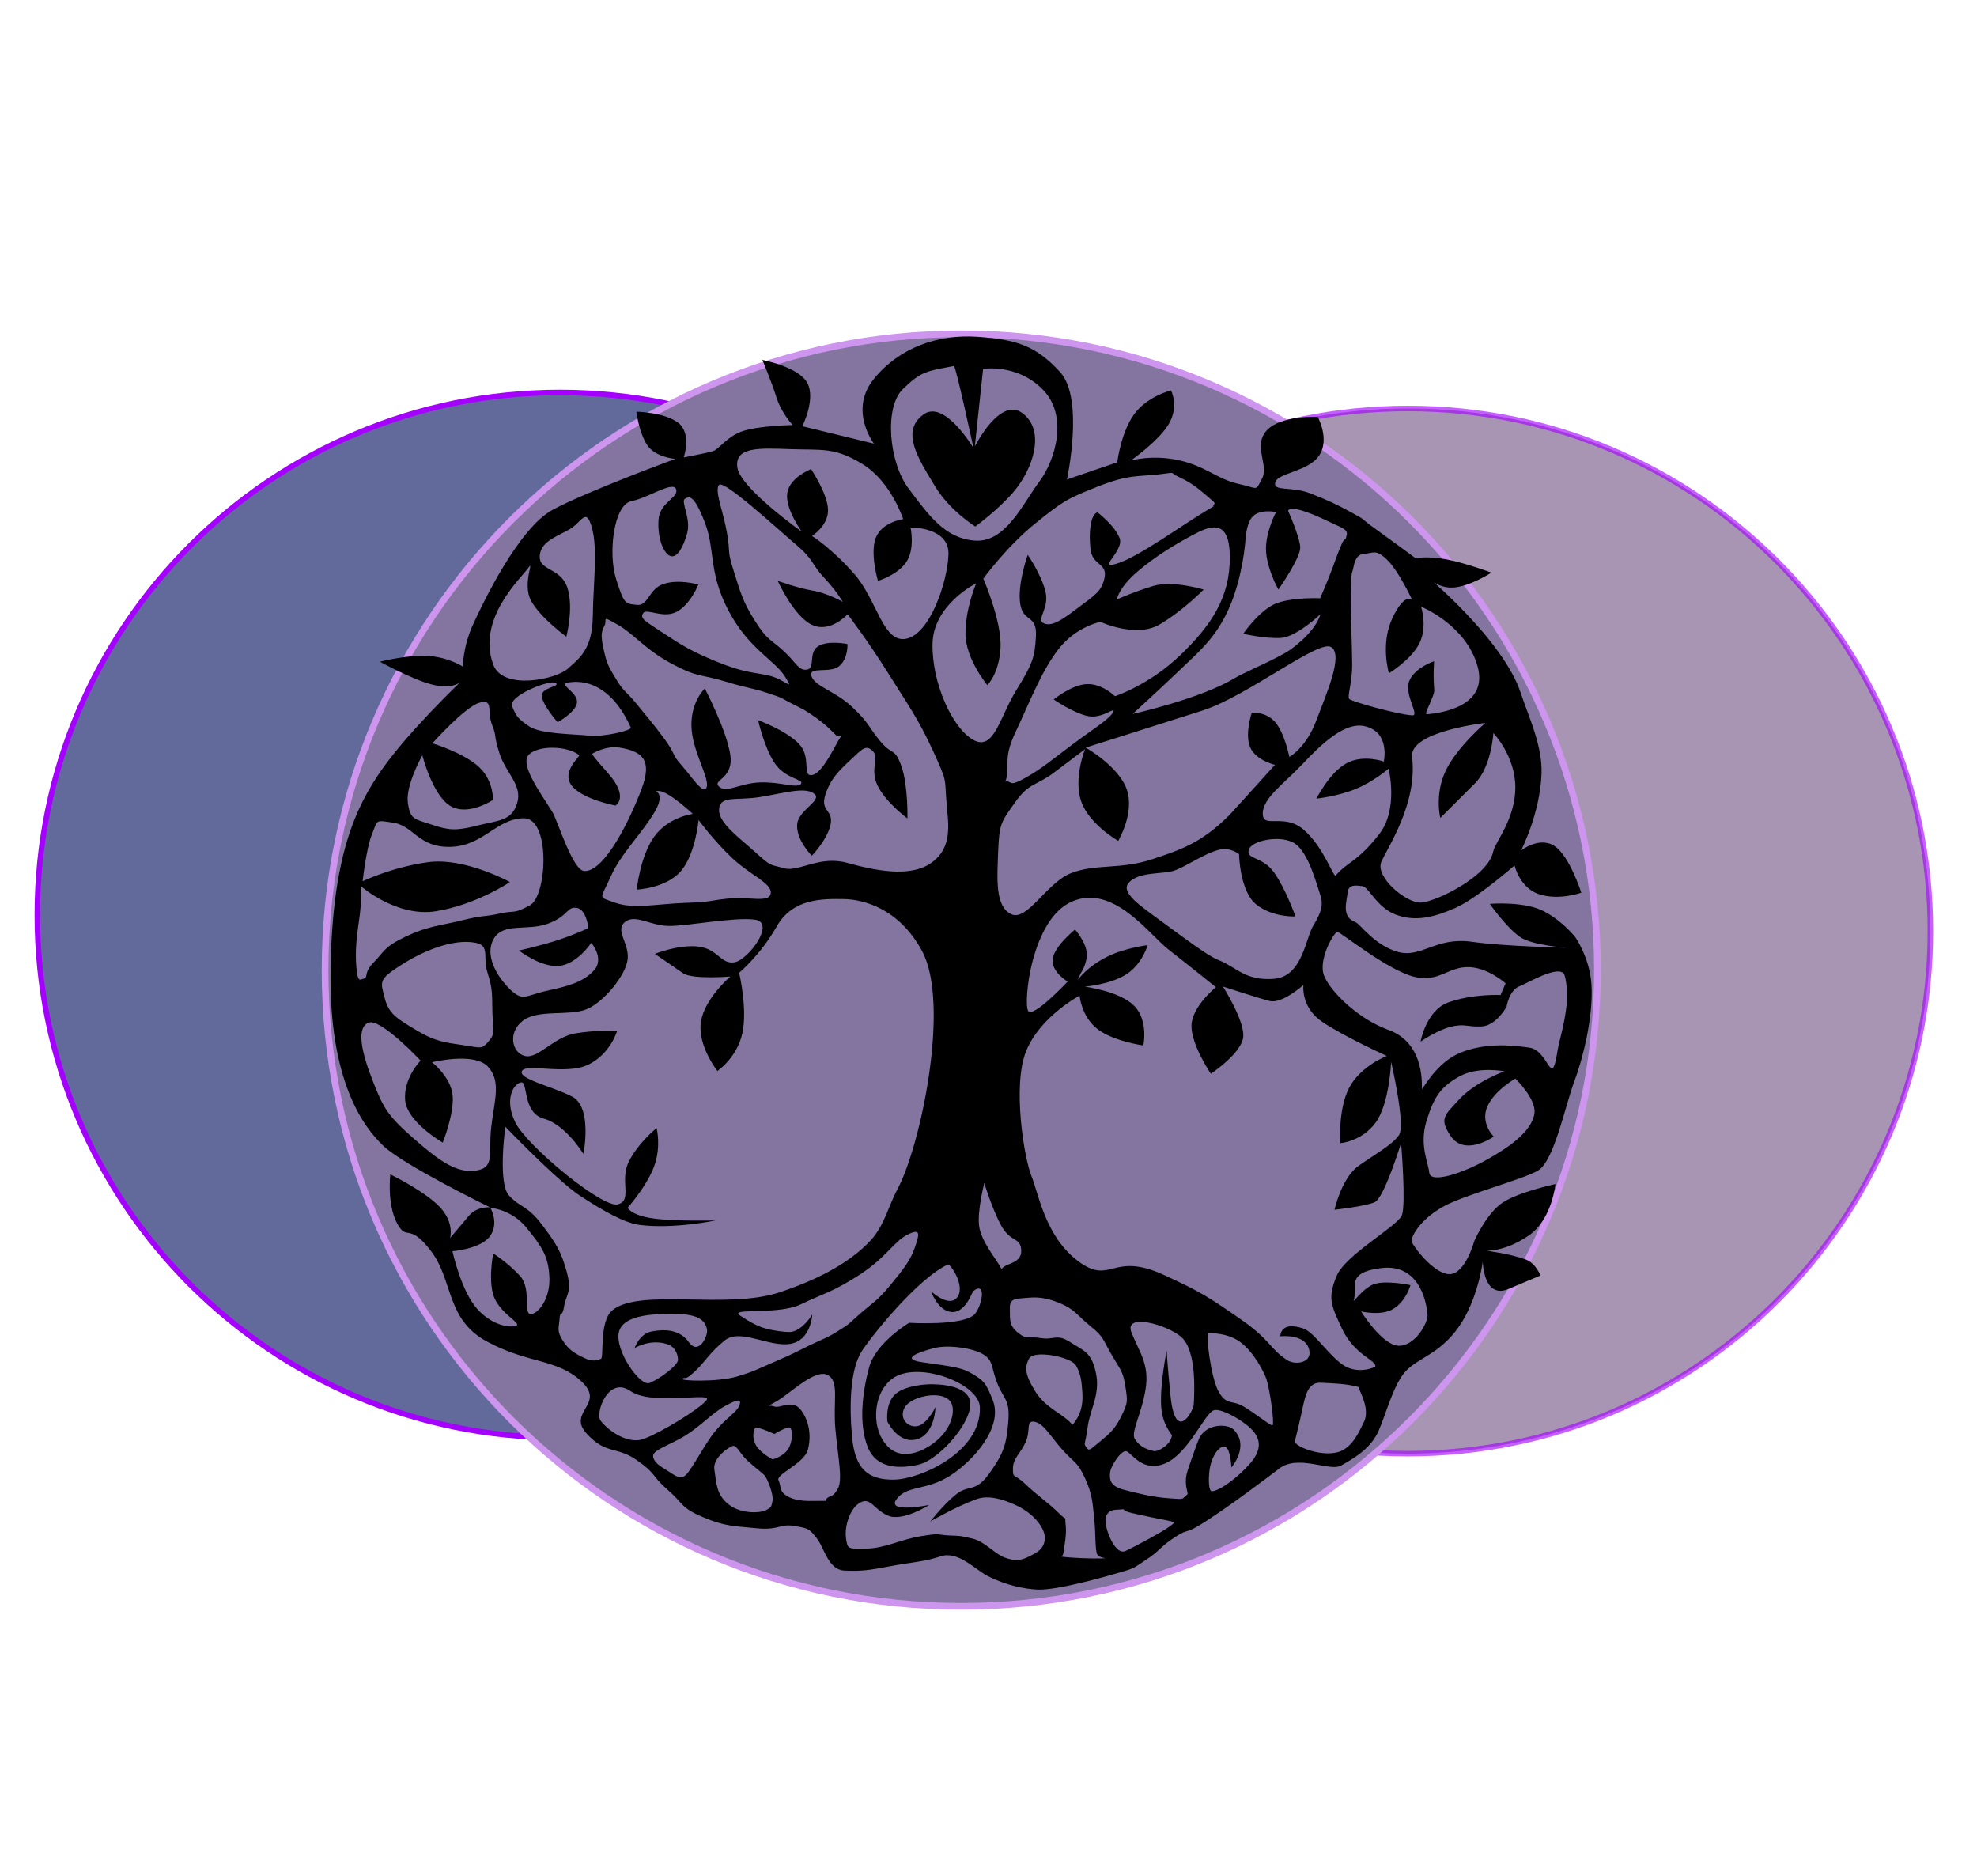 <?xml version="1.0" encoding="UTF-8" standalone="no"?>
<!DOCTYPE svg PUBLIC "-//W3C//DTD SVG 1.1//EN" "http://www.w3.org/Graphics/SVG/1.1/DTD/svg11.dtd">
<!-- Created with Vectornator (http://vectornator.io/) -->
<svg height="100%" stroke-miterlimit="10" style="fill-rule:nonzero;clip-rule:evenodd;stroke-linecap:round;stroke-linejoin:round;" version="1.1" viewBox="0 0 3600 3415.88" width="100%" xml:space="preserve" xmlns="http://www.w3.org/2000/svg" xmlns:xlink="http://www.w3.org/1999/xlink">
<defs/>
<g id="Moon">
<path d="M1612.13 1695.22C1612.13 1169.73 2038.13 743.738 2563.62 743.738C3089.11 743.738 3515.11 1169.73 3515.11 1695.22C3515.11 2220.72 3089.11 2646.71 2563.62 2646.71C2038.13 2646.71 1612.13 2220.72 1612.13 1695.22Z" fill="#755686" fill-rule="nonzero" opacity="0.627" stroke="#a500ff" stroke-linecap="butt" stroke-linejoin="round" stroke-width="10"/>
<path d="M67.934 1666.06C67.934 1140.57 493.929 714.57 1019.42 714.57C1544.91 714.57 1970.91 1140.57 1970.91 1666.06C1970.91 2191.55 1544.91 2617.54 1019.42 2617.54C493.929 2617.54 67.934 2191.55 67.934 1666.06Z" fill="#626a9c" fill-rule="nonzero" opacity="1" stroke="#a500ff" stroke-linecap="butt" stroke-linejoin="round" stroke-width="10"/>
<path d="M591.909 1766.22C591.909 1126.42 1110.57 607.765 1750.36 607.765C2390.16 607.765 2908.82 1126.42 2908.82 1766.22C2908.82 2406.02 2390.16 2924.68 1750.36 2924.68C1110.57 2924.68 591.909 2406.02 591.909 1766.22Z" fill="#8475a0" fill-rule="nonzero" opacity="1" stroke="#ce95ee" stroke-linecap="butt" stroke-linejoin="round" stroke-width="12.175"/>
<g opacity="1">
<path d="M1779.98 613.205C1851.32 618.263 1886.25 629.288 1930.52 677.624C1974.78 725.959 1942.86 873.033 1942.86 873.033L2034.41 841.729C2034.41 841.729 2041.35 786.059 2065.85 753.356C2090.34 720.654 2132.39 710.92 2132.39 710.92C2132.39 710.92 2147.15 739.139 2128.78 771.076C2110.4 803.014 2058.9 838.671 2058.9 838.671C2058.9 838.671 2096.94 827.252 2145.9 837.804C2194.87 848.357 2216.71 872.514 2254.77 880.88C2292.84 889.247 2285.24 895.524 2298.16 871.271C2311.08 847.018 2281.13 811.968 2306.45 783.867C2331.76 755.766 2399.43 758.868 2399.43 758.868C2399.43 758.868 2421.79 799.075 2402.47 828.944C2383.14 858.812 2326.16 860.967 2322.13 878.341C2318.1 895.716 2351.41 884.618 2386.35 898.442C2421.3 912.267 2432.73 917.777 2461.91 933.639C2491.09 949.501 2474.14 941.223 2503.07 961.89C2532 982.557 2577.63 1016.31 2577.63 1016.31C2577.63 1016.31 2599.76 1011.96 2634.3 1018.53C2668.83 1025.1 2715.78 1042.6 2715.78 1042.6C2715.78 1042.6 2674.19 1069.53 2643.29 1069.87C2612.39 1070.21 2592.19 1043.94 2592.19 1043.94C2592.19 1043.94 2736.92 1163.01 2769.41 1262.32C2782.94 1303.67 2808.92 1356.95 2807.03 1408.83C2804.39 1481.54 2769.81 1548.39 2769.81 1548.39C2769.81 1548.39 2804.08 1521.68 2831.49 1540.93C2858.9 1560.18 2879.45 1625.38 2879.45 1625.38C2879.45 1625.38 2839.29 1639.87 2803.2 1628.35C2767.11 1616.83 2757.92 1575.69 2757.92 1575.69C2757.92 1575.69 2689.16 1636.18 2649.02 1653.61C2608.87 1671.05 2576.53 1678.15 2541.84 1665.36C2507.14 1652.56 2492.27 1614.72 2481.06 1613.46C2469.85 1612.19 2455.5 1609.26 2454.01 1625.07C2452.52 1640.87 2441.72 1669.24 2468.29 1678.98C2476.46 1681.97 2502.78 1721.17 2545.41 1733.13C2588.04 1745.09 2614.71 1705.34 2680.06 1714.71C2739.27 1723.19 2852.29 1725.5 2852.29 1725.5C2852.29 1725.5 2789.22 1721.43 2767.27 1705.54C2740.86 1686.43 2712.89 1645.66 2712.89 1645.66C2712.89 1645.66 2776.38 1640.28 2812.16 1659.57C2847.93 1678.85 2869.14 1707.19 2869.14 1707.19C2869.14 1707.19 2894.96 1744.7 2897.91 1792.58C2901.62 1853.06 2881.44 1930.09 2866.7 1969.06C2850.04 2013.13 2829.98 2114.08 2800.63 2131.25C2771.27 2148.42 2664.04 2175.8 2625.57 2198.31C2587.11 2220.81 2572.38 2246.84 2570.24 2258.54C2569.15 2264.5 2611.03 2321.12 2640.43 2319.8C2668.75 2318.53 2684.62 2259.42 2684.62 2259.42C2684.62 2259.42 2705.1 2212.77 2732.96 2191.89C2760.82 2171.01 2832.28 2155.88 2832.28 2155.88C2832.28 2155.88 2826.43 2220.79 2782.77 2250.24C2739.1 2279.68 2706.34 2277.18 2706.34 2277.18C2706.34 2277.18 2747.87 2282.15 2777.51 2292.89C2797.36 2300.08 2804.98 2322.47 2804.98 2322.47C2804.98 2322.47 2778.88 2333.12 2747.48 2346.63C2701.32 2366.51 2700 2297.19 2700 2297.19C2700 2297.19 2691.37 2366.12 2656.19 2416.08C2621 2466.04 2581.47 2472.36 2559.27 2497.04C2537.06 2521.72 2523.95 2574.42 2510.32 2605.13C2497.84 2633.24 2473.81 2651.1 2441.66 2668.54C2421.17 2679.66 2364.2 2647.65 2329.92 2673.51C2295.65 2699.37 2247.94 2735.53 2200.55 2766.7C2153.16 2797.88 2168.62 2779.99 2140.36 2798.21C2112.11 2816.42 2111.99 2823.62 2087.52 2839.56C2063.05 2855.51 2067.85 2854.49 2042.48 2862C2017.12 2869.5 1925.96 2895.86 1888.91 2894.19C1866.71 2893.19 1831.75 2886.65 1798.02 2869.23C1775.45 2857.56 1744.32 2822.93 1712.79 2833.7C1684.08 2843.5 1659.03 2844.41 1620.79 2851.7C1582.56 2858.99 1567.69 2861 1537.75 2859.59C1507.81 2858.19 1501.04 2817.98 1487.47 2801.05C1473.9 2784.13 1474.32 2783.01 1446.75 2778.37C1419.18 2773.74 1419.25 2786.7 1377.2 2782.51C1335.14 2778.32 1318.87 2779.1 1278.52 2761.61C1238.17 2744.12 1245.62 2738.37 1215.8 2712.54C1185.98 2686.72 1196.25 2684.06 1159.24 2658.33C1122.22 2632.59 1103.06 2648.97 1067.73 2609.6C1032.41 2570.24 1103.67 2556.63 1058.55 2514.94C1013.42 2473.24 963.049 2483.54 887.24 2442.84C811.43 2402.14 825.902 2331.74 784.799 2277.75C743.697 2223.76 741.345 2261.76 722.828 2226.88C704.311 2191.99 710.732 2138.21 710.732 2138.21C710.732 2138.21 773.808 2168.81 800.995 2197.82C828.182 2226.82 819.481 2254.22 819.481 2254.22C819.481 2254.22 838.742 2231.44 853.852 2213.56C868.962 2195.69 892.463 2198.3 892.463 2198.3C892.463 2198.3 735.993 2122.03 698.6 2086.8C661.207 2051.57 598.571 1967.61 601.939 1763.98C605.307 1560.34 646.531 1470.73 695.533 1400.88C744.534 1331.04 837.722 1242.41 837.722 1242.41C837.722 1242.41 822.964 1255.75 786.508 1246.36C750.051 1236.96 691.896 1204.82 691.896 1204.82C691.896 1204.82 741.115 1192.03 778.876 1194.26C816.638 1196.48 842.943 1213.71 842.943 1213.71C842.943 1213.71 842.352 1178.42 861.775 1136.13C881.198 1093.85 944.958 961.678 1005.95 928.498C1066.93 895.319 1229.66 835.522 1229.66 835.522C1229.66 835.522 1193.75 832.898 1178.72 810.756C1163.7 788.614 1158.74 749.564 1158.74 749.564C1158.74 749.564 1210.01 750.475 1235.05 769.823C1260.09 789.171 1245.07 832.85 1245.07 832.85C1245.07 832.85 1285.97 825.139 1297.99 821.507C1310.02 817.874 1323.65 794.102 1353.77 784.518C1383.88 774.933 1443.42 773.828 1443.42 773.828C1443.42 773.828 1423.03 752.552 1413.97 723.762C1404.91 694.972 1388.26 655.312 1388.26 655.312C1388.26 655.312 1454.62 667.874 1470.19 697.457C1485.76 727.041 1461.03 776 1461.03 776L1591.43 807.797C1591.43 807.797 1544.61 746.93 1591.48 689.638C1638.35 632.347 1708.64 608.147 1779.98 613.205ZM1094.23 2474.01C1100.14 2472.31 1090.78 2405.78 1114.88 2385.77C1164.39 2344.67 1322.55 2384.9 1418.99 2353.13C1479.59 2333.17 1544.56 2302.91 1585.84 2257.94C1610.26 2231.33 1618.4 2194.58 1634.14 2165.33C1676.49 2086.64 1730.85 1828.25 1679.14 1731.85C1637.43 1654.08 1572.12 1637.3 1535.88 1636.94C1499.64 1636.57 1443.89 1634.65 1414.28 1686.87C1384.66 1739.1 1345.9 1771.19 1345.9 1771.19C1345.9 1771.19 1361.6 1836.77 1351.71 1881.47C1341.81 1926.17 1306.34 1949.98 1306.34 1949.98C1306.34 1949.98 1270.28 1904.46 1276.18 1861.47C1282.09 1818.48 1329.97 1778.02 1329.97 1778.02C1329.97 1778.02 1260.89 1783.67 1244.01 1772.09C1227.12 1760.51 1192.48 1736.76 1192.48 1736.76C1192.48 1736.76 1234.67 1719.51 1270.92 1723.33C1307.16 1727.15 1312.2 1756.26 1337.45 1752.05C1362.71 1747.84 1413.13 1679.62 1374.74 1674.47C1336.35 1669.32 1253.07 1686.12 1218.38 1685.89C1183.7 1685.66 1156.92 1663.59 1138.07 1678.69C1119.22 1693.79 1146.01 1717.28 1142.97 1746.29C1139.93 1775.31 1099.71 1824.49 1068.27 1837.52C1036.83 1850.56 980.31 1837.07 952.217 1858.35C924.125 1879.64 931.958 1916.89 955.901 1922.66C979.845 1928.43 1007.86 1888.12 1047.99 1881.43C1088.12 1874.73 1123.65 1877.29 1123.65 1877.29C1123.65 1877.29 1111.52 1918.85 1071.31 1938.45C1031.09 1958.06 957.962 1935.4 950.474 1949.85C942.986 1964.31 1003.23 1977.21 1041.35 1996.27C1079.47 2015.34 1062.39 2101 1062.39 2101C1062.39 2101 1030.24 2047.82 990.449 2036.83C950.662 2025.83 962.06 1969.05 949.026 1970.73C935.991 1972.42 917.247 2000.62 938.312 2043.56C959.377 2086.5 1096.76 2199.83 1124.74 2192.86C1152.72 2185.88 1127.49 2149.33 1145.21 2114.6C1162.93 2079.87 1195.63 2053.94 1195.63 2053.94C1195.63 2053.94 1204.39 2087.02 1191.23 2123.27C1178.07 2159.51 1143 2198.92 1143 2198.92C1143 2198.92 1148.42 2212.53 1188.46 2218.31C1228.51 2224.1 1303.18 2222.05 1303.18 2222.05C1303.18 2222.05 1228.01 2238.1 1165.36 2230.33C1138.39 2226.99 1102.74 2207.35 1057.45 2178.01C1015.66 2150.95 920.168 2051.45 920.168 2051.45C920.168 2051.45 905.945 2154.21 926.94 2176.79C947.936 2199.38 960.402 2194.74 986.683 2229.54C1012.96 2264.34 1021.94 2278.76 1032.07 2316C1042.19 2353.24 1030.48 2357.22 1027.19 2378.5C1023.9 2399.78 1019.67 2385.77 1018.92 2401.12C1018.17 2416.47 1013.05 2422.13 1024.19 2439.91C1035.32 2457.7 1045.95 2463.74 1063.46 2472.26C1080.97 2480.79 1088.32 2475.71 1094.23 2474.01ZM1963.45 1782.51C1972.25 1773 1985.85 1756.66 2017.45 1741.23C2049.05 1725.81 2089.85 1720.79 2089.85 1720.79C2089.85 1720.79 2080.39 1754.6 2051.76 1773.51C2023.14 1792.42 1975.35 1796.43 1975.35 1796.43C1975.35 1796.43 2038.43 1804.37 2065.09 1831.13C2091.74 1857.89 2081.98 1903.47 2081.98 1903.47C2081.98 1903.47 2027.1 1896.01 1998.07 1873.35C1969.04 1850.68 1965.86 1812.82 1965.86 1812.82C1965.86 1812.82 1894.48 1850.28 1868.65 1913.53C1842.83 1976.77 1865.46 2110.58 1878.19 2141.24C1890.93 2171.9 1902.94 2251.23 1963.36 2296.29C2023.77 2341.35 2023.99 2277.43 2119.85 2321.47C2187.43 2352.52 2202.39 2362.69 2258.46 2401.45C2314.53 2440.21 2311.36 2455.31 2344.13 2476.52C2358.26 2485.66 2389.13 2481.76 2384.12 2458.29C2377.52 2427.31 2331.41 2433.05 2331.41 2433.05C2331.41 2433.05 2330.45 2404.51 2373.04 2418.72C2393.13 2425.42 2418.27 2466.46 2445.28 2484.96C2472.3 2503.45 2504.29 2489.33 2504.45 2487.81C2505.74 2475.68 2466.63 2468.04 2443.3 2418.39C2422.76 2374.67 2417.99 2362.9 2433.56 2323.84C2449.13 2284.79 2544.94 2232.84 2552.75 2212.57C2560.56 2192.3 2551.32 2080.94 2551.32 2080.94C2551.32 2080.94 2520.58 2181.29 2503.14 2188.93C2485.69 2196.58 2430.07 2202.64 2430.07 2202.64C2430.07 2202.64 2442.85 2144.41 2474.16 2122.48C2505.47 2100.54 2534.43 2084.88 2547.32 2066.92C2560.21 2048.96 2533.17 1933.54 2533.17 1933.54C2533.17 1933.54 2530.07 2010.3 2504.59 2044.47C2479.1 2078.65 2440.8 2081.33 2440.8 2081.33C2440.8 2081.33 2435.9 2019.74 2457.02 1980.06C2478.15 1940.37 2525.3 1922.6 2525.3 1922.6C2525.3 1922.6 2447.5 1887.44 2407.71 1860.49C2367.92 1833.54 2373.5 1793.39 2373.5 1793.39C2373.5 1793.39 2334.47 1828.41 2311.77 1822.49C2289.07 1816.56 2226.93 1796.24 2226.93 1796.24C2226.93 1796.24 2265.07 1855.97 2263.99 1886.31C2262.9 1916.65 2204.86 1954.98 2204.86 1954.98C2204.86 1954.98 2169.35 1902.79 2169.59 1867.91C2169.84 1833.04 2214.05 1797.39 2214.05 1797.39C2214.05 1797.39 2162.4 1755.82 2127.38 1728.5C2092.36 1701.18 2027.73 1609.44 1952.76 1641.11C1877.79 1672.78 1863.26 1826.35 1872.17 1840.48C1881.08 1854.62 1944.09 1787.2 1944.09 1787.2C1944.09 1787.2 1913.58 1769.47 1916.95 1745.77C1920.33 1722.06 1957.6 1692.37 1957.6 1692.37C1957.6 1692.37 1976.31 1713.33 1978.7 1733.56C1981.1 1753.79 1967.18 1773.28 1967.18 1773.28C1963.36 1785.52 1954.65 1792.01 1963.45 1782.51ZM1950.3 1589.73C1996.35 1571.96 2039.74 1584.07 2099.76 1563.93C2149.5 1547.25 2188.03 1535.1 2239.7 1482.96C2242.35 1480.29 2321.62 1392.55 2321.62 1392.55C2321.62 1392.55 2287.18 1384.63 2276.62 1360.93C2266.06 1337.22 2279.38 1297.74 2279.38 1297.74C2279.38 1297.74 2305.16 1294.98 2322.27 1315.05C2339.37 1335.12 2347.81 1378.01 2347.81 1378.01C2347.81 1378.01 2377.6 1362.6 2396.62 1312.62C2415.63 1262.64 2446.73 1192.2 2423.87 1178.09C2401 1163.98 2271.76 1267.44 2189.71 1293.69C2107.66 1319.93 1976.96 1361.17 1976.96 1361.17C1976.96 1361.17 2036.98 1394.9 2051.81 1437.36C2066.64 1479.82 2036.27 1530.99 2036.27 1530.99C2036.27 1530.99 1984.25 1501.74 1969.12 1460.01C1953.99 1418.28 1975.76 1364.07 1975.76 1364.07C1975.76 1364.07 1950.83 1382.72 1919.11 1406.75C1887.39 1430.79 1874.24 1424.46 1848.87 1460.21C1823.5 1495.97 1819.56 1498.76 1817.63 1549.78C1815.69 1600.81 1811.9 1649.92 1841.13 1664.32C1870.37 1678.72 1906.12 1606.77 1950.3 1589.73ZM1534.68 1095.9C1534.68 1095.9 1523.3 1075.88 1500.15 1051.28C1477 1026.68 1483.48 1020.34 1448.66 990.853C1413.83 961.362 1318.69 873.435 1309.46 882.842C1300.23 892.249 1317.29 931.789 1323.93 970.947C1330.56 1010.11 1323.32 999.658 1335.99 1039.48C1348.65 1079.29 1351.69 1093.62 1374.58 1130.22C1397.46 1166.81 1403.77 1163.64 1427.54 1185.86C1451.31 1208.08 1454.11 1221.4 1469.65 1219.11C1485.19 1216.82 1471.33 1188.32 1489.69 1176.71C1508.05 1165.09 1543.1 1172.64 1543.1 1172.64C1543.1 1172.64 1544.99 1197.85 1528.61 1212.45C1512.24 1227.05 1471.71 1212.25 1477.6 1231.03C1483.49 1249.82 1520.79 1257.91 1552.16 1287.6C1583.53 1317.28 1580.76 1322.88 1603.08 1349.77C1625.41 1376.66 1629.13 1360.07 1641.46 1395.15C1653.79 1430.23 1652.41 1490.09 1652.41 1490.09C1652.41 1490.09 1614.62 1462.59 1598.78 1431.88C1582.95 1401.16 1601.64 1379.25 1589.07 1367.23C1576.49 1355.22 1570.11 1363.55 1548.49 1383.82C1526.86 1404.08 1511.62 1418.78 1502.58 1448.28C1493.53 1477.79 1518.36 1474.42 1512.3 1501.85C1506.24 1529.28 1478.32 1558.01 1478.32 1558.01C1478.32 1558.01 1450.5 1530.72 1451.5 1502.46C1452.51 1474.19 1499.17 1457.78 1482.35 1444.95C1465.53 1432.12 1427.44 1444.17 1384.22 1451.15C1340.99 1458.14 1311.59 1447.7 1309.45 1472.88C1307.3 1498.06 1346.01 1524.88 1375.64 1551.87C1405.26 1578.87 1402.08 1573.4 1427.94 1580.86C1453.8 1588.32 1492.35 1557.19 1541.98 1570.85C1591.62 1584.52 1657.81 1599.12 1696.92 1570.26C1736.04 1541.4 1726.39 1498.44 1723.24 1457.34C1720.09 1416.24 1725.28 1424.37 1698.46 1365.95C1671.64 1307.52 1651.28 1280.14 1615.97 1223.65C1580.65 1167.15 1543.51 1118.44 1543.51 1118.44C1543.51 1118.44 1511.82 1153.41 1478.42 1137.63C1445.01 1121.85 1416.21 1057.57 1416.21 1057.57C1416.21 1057.57 1451.87 1070.54 1479.65 1075.3C1507.42 1080.07 1534.68 1095.9 1534.68 1095.9ZM2011.43 1051.05C2016.45 1024.94 1989.06 1029.77 1985.77 1000.19C1982.48 970.61 1985.04 937.823 1998.28 932.721C1998.28 932.721 2029.71 956.466 2038.74 979.788C2047.77 1003.11 1995.23 1038.31 2034.41 1026.01C2073.58 1013.7 2151.71 956.768 2195.45 930.559C2239.18 904.35 2207.83 927.282 2209.34 921.171C2210.85 915.059 2216.66 919.035 2201.49 906.112C2186.31 893.189 2171.8 880.037 2148.65 869.479C2125.49 858.922 2146.4 859.732 2108.88 863.883C2071.36 868.034 2054.51 863.773 1998.57 886.084C1942.62 908.394 1937.1 911.257 1885.1 953.126C1833.11 994.994 1790.59 1053.56 1790.59 1053.56C1790.59 1053.56 1824.58 1131.73 1821.92 1179.54C1819.27 1227.36 1797.87 1247.4 1797.87 1247.4C1797.87 1247.4 1758.68 1200.42 1758.09 1154.71C1757.5 1109 1777.63 1061.97 1777.63 1061.97C1777.63 1061.97 1699.52 1100.7 1698.09 1171.94C1696.67 1243.19 1734 1325.43 1771.94 1346.94C1809.88 1368.45 1820.01 1306.54 1849.87 1257.99C1879.73 1209.44 1884.48 1197.61 1886.4 1157.72C1888.33 1117.83 1862.56 1134.05 1857.57 1098.43C1852.58 1062.81 1871.43 1010.26 1871.43 1010.26C1871.43 1010.26 1896.4 1046.19 1903.82 1077.39C1911.25 1108.58 1885.66 1128.24 1901.12 1135.05C1916.58 1141.87 1938.09 1125.64 1965.67 1104.63C1993.25 1083.63 2006.4 1077.16 2011.43 1051.05ZM1287.01 1432.42C1291.41 1414.39 1259.93 1366.35 1259.03 1321.65C1258.14 1276.96 1283.43 1253.65 1283.43 1253.65C1283.43 1253.65 1323.35 1329.74 1329.84 1374.4C1336.34 1419.06 1295.85 1419.74 1309.42 1432.27C1323 1444.81 1346.88 1425.78 1384.15 1424.55C1421.41 1423.32 1451.83 1436.05 1458.5 1427.35C1465.17 1418.65 1430.33 1418.74 1410.84 1389.75C1391.36 1360.77 1380.56 1311.42 1380.56 1311.42C1380.56 1311.42 1430.02 1328.88 1454.35 1353.83C1478.68 1378.78 1459.63 1412.92 1477.89 1411.21C1496.15 1409.5 1516.51 1365.39 1527.38 1347C1538.26 1328.61 1532.01 1347.87 1521.39 1337.66C1510.77 1327.44 1504.99 1320.39 1484.91 1306.13C1464.83 1291.87 1462.81 1291.68 1441.06 1280.6C1419.32 1269.53 1428.35 1271.88 1397.92 1261.84C1367.49 1251.8 1362.91 1253.73 1319.34 1240.45C1275.76 1227.17 1272.5 1234.63 1223.63 1208.72C1174.75 1182.82 1154.61 1154.1 1123.84 1136.82C1093.07 1119.54 1106.69 1128.15 1100.56 1139.59C1094.42 1151.04 1093.94 1158.3 1099.3 1182.61C1104.67 1206.91 1106.68 1211.6 1122.03 1236.82C1137.39 1262.04 1138.58 1256.1 1160.73 1283.49C1182.87 1310.88 1190.43 1318.8 1210.61 1346.38C1230.8 1373.96 1222.36 1372.29 1241.46 1393.8C1260.56 1415.31 1282.62 1450.46 1287.01 1432.42ZM663.062 1781.53C670.936 1778.84 661.706 1771.11 680.604 1752.05C699.502 1732.99 698.585 1724.37 738.655 1705.29C778.725 1686.21 798.195 1686.19 840.884 1675.73C883.572 1665.26 878.498 1670.2 909.41 1663.42C940.321 1656.64 932.61 1665.22 964.528 1648.6C996.446 1631.99 1003.07 1489.06 953.482 1489.83C903.897 1490.6 880.458 1539.74 821.436 1541.82C762.414 1543.9 753.373 1503.98 717.394 1498.15C681.415 1492.33 688.148 1492.99 677.521 1518.51C666.894 1544.03 660.319 1604.58 660.319 1604.58C660.319 1604.58 712.102 1579.24 778.952 1569.82C845.801 1560.39 928.535 1605.94 928.535 1605.94C928.535 1605.94 868.661 1646.67 794.355 1659.01C722.96 1670.85 657.687 1613.94 657.687 1613.94C657.687 1613.94 659.137 1640.01 653.655 1676.88C648.174 1713.74 646.755 1736.61 649.106 1762.77C651.458 1788.94 655.187 1784.21 663.062 1781.53ZM2431.82 1594.63C2438.49 1598.53 2419.22 1605.58 2439.16 1586.57C2459.1 1567.55 2476.05 1564.22 2511.57 1518.58C2547.09 1472.93 2528.52 1399.61 2528.52 1399.61C2528.52 1399.61 2501.56 1422.84 2468.69 1436.46C2435.82 1450.07 2397.03 1454.07 2397.03 1454.07C2397.03 1454.07 2421.02 1406.65 2451.71 1389.78C2482.39 1372.91 2519.78 1386.59 2519.78 1386.59C2519.78 1386.59 2532.26 1333.15 2485.23 1322.18C2449.29 1313.8 2407.07 1353.76 2372.27 1390.64C2337.47 1427.52 2299.49 1452.88 2299.43 1481.35C2299.36 1509.82 2337.86 1479.72 2373.37 1510.24C2408.89 1540.75 2425.15 1590.73 2431.82 1594.63ZM1834.31 1422.71C1842.91 1423.63 1838.41 1432.48 1867.94 1415.75C1897.47 1399.02 1912.73 1385.5 1952.41 1355.78C1992.1 1326.07 2019.57 1309.89 2026.68 1296.88C2033.78 1283.87 2007.81 1309.58 1980.83 1303.76C1953.85 1297.94 1918.77 1273.59 1918.77 1273.59C1918.77 1273.59 1950.73 1247.05 1978.6 1245.56C2006.48 1244.07 2030.26 1267.63 2030.26 1267.63C2030.26 1267.63 2092.12 1247.69 2149.12 1192.98C2206.11 1138.27 2239.87 1087.35 2239.45 1013.83C2239.03 940.31 2200.57 958.635 2170.17 975.022C2139.77 991.408 2105.24 1011.77 2071.09 1040.91C2036.93 1070.05 2033.56 1091.57 2033.56 1091.57C2033.56 1091.57 2064.46 1077.48 2100.16 1066.86C2135.86 1056.24 2191.89 1073.47 2191.89 1073.47C2191.89 1073.47 2154.45 1111.7 2111.59 1136.98C2068.74 1162.26 2003.83 1132.27 2003.83 1132.27C2003.83 1132.27 1960.13 1140.42 1927.96 1181.28C1895.78 1222.14 1871.84 1285.65 1849.8 1331.73C1827.75 1377.8 1837.41 1389.3 1833.53 1412.04C1829.66 1434.79 1825.71 1421.78 1834.31 1422.71ZM2586.75 1896.47C2586.75 1896.47 2596.94 1839.17 2637.75 1824.95C2683.89 1808.87 2732.43 1811.73 2732.43 1811.73L2741.6 1790.36C2741.6 1790.36 2710.99 1762.97 2676.86 1760.95C2637.67 1758.62 2620.36 1789.96 2574.91 1778.44C2525.4 1765.89 2441.05 1696.8 2435.26 1696.71C2429.47 1696.63 2399.51 1747.48 2411.11 1776.59C2422.7 1805.71 2473.46 1855.43 2528.05 1875.06C2597.92 1900.18 2587.97 1982.28 2589.35 1982.85C2590.72 1983.42 2616.11 1933.85 2659.71 1916.49C2701.76 1899.74 2746.02 1901.65 2785.12 1907.49C2819.92 1912.7 2824.64 1981.6 2835.11 1919.21C2840.47 1887.3 2844.92 1882 2851.14 1842.05C2856.41 1808.2 2851.25 1780.59 2848.5 1774.59C2839.57 1755.1 2780.72 1790.5 2767.47 1795.46C2747.74 1802.85 2743.38 1833.04 2743.38 1833.04C2743.38 1833.04 2724.35 1868.12 2697.06 1868.97C2669.76 1869.82 2667.29 1863.42 2642.48 1869.31C2617.67 1875.21 2586.75 1896.47 2586.75 1896.47ZM2062.47 1299.95C2062.47 1299.95 2186.81 1272.08 2247.34 1235.19C2266.74 1223.37 2329.05 1198.15 2351.48 1181.54C2399 1146.35 2404.3 1118.48 2404.3 1118.48C2404.3 1118.48 2360.9 1159.89 2332.13 1161.49C2303.37 1163.1 2263.79 1153.87 2263.79 1153.87C2263.79 1153.87 2294 1110 2324.25 1098.48C2354.51 1086.95 2403.79 1089.35 2403.79 1089.35C2403.79 1089.35 2410.64 1074.26 2420.32 1049.92C2430 1025.58 2434.91 1009.48 2442.52 992.007C2450.13 974.531 2449.53 986.895 2450.77 980.017C2452.01 973.138 2458.07 967.407 2439.1 958.749C2420.13 950.09 2395.06 937.125 2371.62 929.859C2348.19 922.594 2345.37 929.688 2345.37 929.688C2345.37 929.688 2366.94 977.455 2367.67 996.575C2368.41 1015.7 2327.85 1073.46 2327.85 1073.46C2327.85 1073.46 2302.21 1027.95 2305.52 991.616C2308.37 960.402 2323.71 932.245 2323.71 932.245C2323.71 932.245 2287.25 924.57 2276.49 946.857C2265.72 969.143 2270.48 980.603 2262.53 1023.73C2241.4 1138.33 2196.84 1173.39 2153.63 1214.92C2110.41 1256.45 2062.47 1299.95 2062.47 1299.95ZM2320.19 1588.8C2341.49 1618.99 2358.95 1668.53 2358.95 1668.53C2358.95 1668.53 2318.58 1670.99 2288 1647.17C2257.41 1623.34 2256.24 1555.4 2256.24 1555.4C2256.24 1555.4 2241.27 1541.95 2219.69 1547.22C2192.91 1553.77 2156.76 1579.81 2135.85 1585.86C2115.49 1591.76 2073.4 1587.11 2055.49 1607.1C2039.6 1624.84 2076.27 1649.06 2113.54 1676.5C2155.07 1707.08 2199.53 1740.42 2217.81 1747.56C2252.5 1761.1 2266.43 1785.83 2318.98 1782.26C2371.78 1778.68 2376.81 1709.06 2391.73 1684.71C2406.65 1660.36 2409.95 1646.33 2404.04 1629.11C2398.13 1611.9 2383.26 1553.87 2358.72 1536.42C2334.19 1518.96 2277.71 1529.86 2273.77 1547.77C2269.82 1565.69 2298.9 1558.61 2320.19 1588.8ZM1632.96 2729.08C1612.07 2756.36 1691.98 2740.12 1691.98 2740.12C1691.98 2740.12 1643.64 2771.16 1616.97 2759.51C1590.3 2747.86 1585.84 2725.53 1566.71 2735.61C1547.58 2745.69 1537.67 2778.83 1540.44 2799.83C1543.22 2820.83 1543.58 2820.34 1577.79 2819.61C1612.01 2818.88 1639.91 2802.9 1677.29 2796.89C1714.68 2790.89 1704.01 2794.46 1727.32 2795.58C1750.64 2796.7 1746.83 2795.79 1770.56 2801.36C1794.29 2806.93 1809.84 2828.47 1829.2 2835.75C1848.56 2843.02 1859.85 2841.02 1873.48 2834.1C1887.11 2827.18 1900.67 2821.46 1902.52 2802.77C1904.38 2784.09 1883.86 2756.63 1851.34 2741.22C1826.7 2729.55 1799.97 2721.63 1778.42 2729.47C1739.3 2743.71 1694.08 2770.2 1694.08 2770.2C1694.08 2770.2 1716.72 2740.57 1740.6 2721.14C1764.48 2701.71 1775.35 2719.38 1801.84 2682.24C1828.34 2645.11 1832.71 2629.19 1836.1 2587.85C1839.49 2546.52 1826.7 2547.33 1815.4 2516.92C1804.1 2486.5 1808.6 2477.67 1790.9 2466.2C1773.2 2454.72 1726.77 2447.57 1700.31 2454.64C1673.86 2461.72 1636.76 2474.29 1680.69 2480.43C1729.75 2487.28 1750.15 2490.09 1764.78 2498.14C1792.96 2513.63 1795.64 2519.13 1807.56 2548.74C1825.52 2593.38 1783.29 2647.52 1740.85 2679.45C1691.24 2716.78 1653.84 2701.79 1632.96 2729.08ZM1429.52 1232.01C1411.15 1202.24 1362.56 1181.12 1325.99 1110.79C1289.42 1040.47 1302.96 1001.37 1283.25 950.71C1263.54 900.049 1255.09 903.314 1247.14 908.15C1239.2 912.985 1258.39 944.135 1251.47 970.051C1244.54 995.968 1232.47 1018.19 1219.43 1011.81C1206.4 1005.43 1196.43 974.846 1199.33 944.53C1202.22 914.215 1236.91 905.723 1231.02 890.551C1225.12 875.379 1182.1 905.796 1149.66 912.519C1117.23 919.241 1107.21 1007.89 1121.77 1053.86C1136.33 1099.83 1137.85 1099 1159.53 1101.33C1181.21 1103.65 1180.45 1072.39 1208.47 1063.14C1236.5 1053.89 1271.62 1064.32 1271.62 1064.32C1271.62 1064.32 1257.17 1100.93 1232.08 1113.94C1206.99 1126.95 1177.53 1106.79 1171.27 1116.34C1165.01 1125.9 1173.12 1129.87 1207.03 1152.15C1240.93 1174.43 1258.79 1186.02 1306.9 1205.45C1355 1224.88 1368.78 1223.22 1399.44 1229.86C1430.09 1236.5 1447.88 1261.77 1429.52 1232.01ZM1898.96 709.357C1852.17 661.55 1790.14 671.689 1790.14 671.689L1775.15 812.764C1775.15 812.764 1820.37 722.534 1860.98 751.636C1905.47 783.52 1880.57 855.56 1844.62 896.799C1815.9 929.752 1775.85 958.677 1775.85 958.677C1775.85 958.677 1729.44 929.779 1702.82 885.703C1673.39 836.98 1638.56 785.388 1681.88 754.42C1720.3 726.96 1772.75 816.128 1772.75 816.128C1772.75 816.128 1740.42 665.749 1737.08 666.387C1687.45 675.881 1677.52 675.625 1643.74 708.754C1609.95 741.882 1618.49 841.89 1654.61 889.662C1690.74 937.434 1720.31 980.688 1775.95 984.331C1831.58 987.974 1863.09 916.081 1892.54 876.851C1922 837.62 1945.74 757.164 1898.96 709.357ZM1658.09 960.505C1658.09 960.505 1666.21 997.486 1651.36 1021.8C1636.52 1046.11 1598.71 1057.75 1598.71 1057.75C1598.71 1057.75 1583.51 1006.68 1595 978.536C1606.48 950.394 1644.64 945.182 1644.64 945.182C1644.64 945.182 1622.65 877.232 1571.21 845.383C1519.77 813.533 1495.97 819.88 1438.86 817.784C1381.76 815.688 1337.4 813.602 1342.68 851.181C1347.96 888.76 1459.98 968.1 1459.98 968.1C1459.98 968.1 1429.31 926.215 1433.54 897.723C1437.78 869.231 1476.92 854.132 1476.92 854.132C1476.92 854.132 1506.7 898.399 1507.79 927.633C1508.89 956.866 1478.57 975.855 1478.57 975.855C1478.57 975.855 1513.1 996.856 1555.39 1044.82C1597.68 1092.78 1607.54 1171.69 1650.47 1162.91C1693.4 1154.13 1725.19 1060.28 1727.1 1009.68C1729 959.078 1658.09 960.505 1658.09 960.505ZM2587.55 1643.31C2614.87 1641.95 2710.78 1595.27 2719.08 1550.17C2722.07 1533.91 2759.3 1491.58 2759.35 1433.87C2759.4 1376.17 2719.32 1334.67 2719.32 1334.67C2719.32 1334.67 2715.93 1396.2 2685.93 1426.13C2655.94 1456.06 2622.71 1489.2 2622.71 1489.2C2622.71 1489.2 2611.93 1446.68 2632.46 1403.44C2653 1360.2 2704.86 1316.23 2704.86 1316.23C2704.86 1316.23 2565.64 1331.57 2571.32 1378.4C2581.53 1462.69 2526.91 1542.42 2515.28 1569.36C2503.64 1596.31 2560.22 1644.67 2587.55 1643.31ZM1619.71 2636.59C1650.52 2663.75 1700.49 2633.91 1719.71 2608.31C1736.78 2585.57 1737.56 2564.38 1731.99 2553.99C1718.9 2529.6 1659.77 2541.29 1647.62 2562.19C1635.38 2583.25 1655.22 2601.35 1672.41 2596.13C1689.6 2590.9 1703.5 2561.87 1703.5 2561.87C1703.5 2561.87 1702.59 2607.09 1673.83 2618.96C1637.74 2633.85 1615.87 2588.22 1615.87 2588.22C1615.87 2588.22 1611.64 2555.52 1630.04 2538.6C1648.43 2521.68 1689.45 2520.52 1689.45 2520.52C1689.45 2520.52 1758.1 2516.3 1766.22 2550.11C1774.4 2584.14 1711.87 2658.22 1671.44 2666.97C1642.83 2673.17 1596.43 2677.02 1579.81 2634.01C1563.19 2591 1570.57 2534.45 1582.53 2489.83C1594.73 2444.33 1655.47 2408.45 1655.47 2408.45C1655.47 2408.45 1754.66 2414.61 1774.88 2392.71C1787.78 2378.73 1797.39 2331.62 1772.39 2350.53C1769.98 2352.36 1754.82 2401.8 1721.89 2385.62C1704.65 2377.15 1695.13 2350.84 1695.13 2350.84C1695.13 2350.84 1726.51 2380.23 1741.84 2363.5C1760.09 2343.6 1730.45 2300.37 1726.02 2302.4C1669.55 2328.25 1581.91 2438.79 1567.93 2462.31C1547.97 2495.87 1546.26 2559.04 1551.58 2616.54C1556.9 2674.05 1580.05 2694.53 1627.67 2693.99C1675.29 2693.45 1786.8 2644.34 1784.35 2562.39C1783.04 2518.25 1669.68 2476.37 1624.51 2510.39C1587.53 2538.24 1585.27 2606.23 1619.71 2636.59ZM896.55 1841.91C895.856 1810.71 897.629 1802.21 887.565 1770.54C877.5 1738.87 896.195 1718.23 856.293 1715.23C816.391 1712.23 766.94 1733.24 727.958 1758.56C688.975 1783.88 692.95 1787.32 700.364 1816.53C707.777 1845.73 721.587 1853.76 757.614 1875.39C793.64 1897.03 811.289 1898.1 844.471 1903.08C877.653 1908.07 877.321 1910.63 890.341 1895.34C903.361 1880.05 897.245 1873.11 896.55 1841.91ZM2457.42 1273.01C2462.69 1277.54 2543.39 1300.61 2571.65 1302.47C2586.13 1303.42 2555.81 1264.56 2566.48 1239.25C2576.64 1215.16 2611.49 1203.93 2611.49 1203.93C2611.49 1203.93 2609.23 1231.1 2611.7 1255.66C2612.88 1267.47 2591.45 1301.12 2598.27 1300.51C2619.27 1298.62 2711.87 1288.24 2690.42 1212.64C2668.98 1137.05 2587.66 1104.52 2587.66 1104.52C2587.66 1104.52 2599.65 1140.22 2585.03 1170.56C2570.41 1200.9 2529.17 1225.87 2529.17 1225.87C2529.17 1225.87 2513.09 1172.86 2535.48 1125.42C2557.88 1077.99 2571.34 1092.06 2571.34 1092.06C2571.34 1092.06 2547.65 1040.8 2526.4 1019.78C2505.15 998.76 2500.23 1007.65 2486.34 1007.99C2472.45 1008.32 2467.23 1018.47 2464.51 1033C2461.79 1047.52 2460.54 1035.25 2459.97 1079.24C2459.4 1123.23 2462 1172.01 2462.22 1208.96C2462.44 1245.91 2452.15 1268.47 2457.42 1273.01ZM1341.02 2506.49C1374.56 2496.57 1378.57 2493.07 1411.91 2478.79C1445.25 2464.51 1445.77 2463.27 1474.37 2449.38C1502.97 2435.48 1503.38 2437.57 1526.31 2423.21C1549.24 2408.85 1542.26 2412.92 1566.1 2391.94C1589.95 2370.96 1596.7 2369.62 1621.7 2339.31C1646.7 2308.99 1658.37 2293.55 1666.12 2270.69C1673.86 2247.83 1677.67 2235.43 1652.7 2247.85C1627.72 2260.27 1614.73 2288.65 1566.21 2320.36C1517.69 2352.06 1498.01 2355.59 1458.62 2374.66C1419.23 2393.73 1340.37 2382.04 1344.21 2392.54C1344.61 2393.62 1371.63 2411.84 1388.72 2417.23C1408.4 2423.43 1431.84 2425.51 1437.94 2425.25C1460.71 2424.28 1479.09 2393.36 1479.09 2393.36C1479.09 2393.36 1477.08 2440.92 1438.51 2446.87C1399.93 2452.82 1347.63 2418 1319.71 2440.49C1291.79 2462.98 1283.37 2480.59 1264.16 2498C1244.95 2515.41 1249.88 2505.68 1242.86 2510.12C1235.85 2514.56 1307.48 2516.42 1341.02 2506.49ZM1332.3 1561.44C1298.47 1529.21 1272.08 1493.02 1272.08 1493.02C1272.08 1493.02 1266.36 1556.23 1239.2 1586.83C1212.04 1617.43 1159.52 1619.71 1159.52 1619.71C1159.52 1619.71 1165.25 1560.19 1190.91 1523.79C1216.56 1487.4 1261.58 1481.84 1261.58 1481.84C1261.58 1481.84 1216.68 1439.8 1199.49 1440.23C1182.31 1440.66 1215.32 1436.83 1193.42 1475.86C1171.52 1514.88 1130.14 1554.37 1111.9 1596.32C1093.66 1638.27 1086.73 1631.77 1120.45 1643.66C1154.16 1655.55 1195.76 1645.76 1246.75 1643.89C1297.74 1642.02 1285.22 1640.58 1324.4 1636.17C1363.59 1631.76 1401.5 1644.93 1403.48 1626.25C1405.45 1607.57 1366.13 1593.68 1332.3 1561.44ZM982.81 1013.27C982.103 1039.65 1020.98 1033.47 1033.1 1069.96C1045.22 1106.45 1031.28 1159.23 1031.28 1159.23C1031.28 1159.23 984.679 1125.52 967.287 1094.3C949.895 1063.09 974.579 1016.25 961.712 1034.38C948.846 1052.51 867.477 1127.06 898.208 1210.15C915.729 1257.52 1011.86 1237.16 1033.75 1217.64C1055.63 1198.13 1078.65 1181.84 1079.46 1121.7C1080.27 1061.56 1088.75 1000.33 1077.86 961.023C1066.98 921.714 1059.69 951.401 1035.93 964.464C1012.17 977.527 983.517 986.901 982.81 1013.27ZM2711.99 2108.92C2740.4 2092.57 2789.59 2062.53 2794.18 2026.55C2797.48 2000.71 2759.48 1963.87 2759.48 1963.87C2759.48 1963.87 2722.12 1984.22 2708.56 2014.33C2694.83 2044.79 2720.06 2069.42 2720.06 2069.42C2720.06 2069.42 2667.18 2106.87 2641.28 2067.94C2620.38 2036.51 2630.44 2030.94 2656.53 2002.27C2686.37 1969.47 2739.3 1950.58 2739.3 1950.58C2739.3 1950.58 2691.63 1940.87 2657.49 1959.92C2623.35 1978.97 2611.5 1996.43 2597.78 2040.28C2584.07 2084.12 2600.51 2115.38 2602.63 2135.31C2604.75 2155.25 2663.17 2137.03 2711.99 2108.92ZM894.429 2052.63C899.749 2005.21 913.626 1967.98 887.923 1941.57C862.22 1915.16 786.705 1934.1 786.705 1934.1C786.705 1934.1 820.479 1960.15 824.122 1993.49C827.766 2026.83 806.192 2080.35 806.192 2080.35C806.192 2080.35 740.789 2042.99 737.681 2002.74C734.573 1962.49 765.881 1931.09 765.881 1931.09C765.881 1931.09 693.107 1853.29 671.098 1861.95C649.089 1870.6 657.302 1912.98 677.844 1965.71C698.385 2018.44 706.065 2031.48 753.265 2072.86C800.465 2114.25 831.353 2136.33 866.644 2131.27C901.935 2126.21 889.109 2100.06 894.429 2052.63ZM1168.34 1436.27C1188.22 1383.38 1169.54 1368.32 1129.66 1361.4C1102.48 1356.69 1077.89 1372.66 1077.89 1372.66C1077.89 1372.66 1081.5 1379.08 1106.66 1407.22C1146.46 1451.74 1120.85 1466.7 1120.85 1466.7C1120.85 1466.7 1060.8 1455.58 1041.16 1430.56C1021.04 1404.94 1057.32 1377.05 1054.58 1374.83C1034.6 1358.67 983.51 1355.91 963.922 1373.08C944.335 1390.25 984.04 1443.1 1005.99 1478.69C1015.45 1494.03 1042.62 1584.95 1064.03 1585.88C1101.65 1587.51 1148.47 1489.16 1168.34 1436.27ZM940.467 2413.33C948.581 2409 916.107 2394.62 901.622 2366.12C887.137 2337.62 898.118 2282.05 898.118 2282.05C898.118 2282.05 926.328 2300.16 947.194 2323.46C968.06 2346.75 952.685 2391.87 965.989 2392.52C979.294 2393.17 1002.09 2365.19 1000.41 2326.05C998.73 2286.91 987.08 2270.61 959.261 2235.97C931.442 2201.33 892.95 2199.16 892.95 2199.16C892.95 2199.16 909.262 2226.37 892.586 2250.26C875.911 2274.15 823.842 2278.09 823.842 2278.09C823.842 2278.09 839.657 2350.86 869.165 2383.43C898.674 2416.01 932.353 2417.66 940.467 2413.33ZM2006.4 2837.43C2022.88 2836.7 2003.45 2838 1998.56 2831.17C1993.66 2824.34 1995.45 2790.81 1992.54 2765.73C1989.62 2740.66 1990.4 2723.29 1975.9 2691.73C1961.4 2660.17 1957.49 2665.26 1934.53 2639.5C1911.58 2613.74 1900.85 2592.05 1884.08 2588.7C1867.3 2585.36 1877.35 2604.75 1867.45 2626.11C1857.55 2647.47 1844.5 2655.09 1844.47 2674.13C1844.45 2693.17 1846.65 2682.25 1867.36 2702.27C1888.06 2722.3 1909.02 2736 1927.28 2754.23C1945.54 2772.47 1938.09 2757.01 1940.4 2775.21C1942.7 2793.4 1938.43 2812.3 1936.49 2827.02C1934.54 2841.74 1915.14 2831.49 1932.62 2834.09C1950.09 2836.69 1989.91 2838.16 2006.4 2837.43ZM2128.16 2727.9C2156.81 2729.86 2150.93 2730.97 2162.29 2720.58C2164.08 2718.95 2156.19 2703.78 2160.78 2683.98C2162.96 2674.57 2180.62 2625.56 2183.04 2620.09C2195.63 2591.6 2235.14 2591.71 2246.24 2602.79C2276.38 2632.88 2242.26 2671.89 2242.26 2671.89C2242.26 2671.89 2240.74 2630.94 2227.63 2633.83C2214.53 2636.73 2204.89 2659.01 2202.6 2675.72C2200.11 2693.84 2200.88 2716.25 2207.3 2715.27C2228.27 2712.07 2269.44 2676.03 2283.09 2655.87C2296.73 2635.72 2295.29 2618.14 2277.51 2600.87C2259.73 2583.6 2220.93 2562.77 2209.66 2567.93C2192.15 2575.95 2164.1 2646.08 2122.02 2664.3C2079.95 2682.53 2060.24 2643.84 2050.68 2642.29C2041.12 2640.73 2021.88 2669.43 2021.18 2682.77C2020.47 2696.12 2022.79 2706.38 2047.7 2712.75C2072.62 2719.13 2099.51 2725.94 2128.16 2727.9ZM1409.84 2560.81C1420.38 2564.92 1442.7 2547.1 1458.03 2566.71C1473.37 2586.32 1477.76 2613.62 1471.18 2639.25C1464.6 2664.89 1412.15 2684.29 1417.65 2695.09C1423.14 2705.9 1417.34 2716.33 1436.67 2725.73C1455.99 2735.12 1477.39 2732.34 1494.96 2732.66C1512.52 2732.98 1499.29 2732.47 1506.91 2727C1514.53 2721.53 1515.8 2726.93 1525.44 2710.79C1535.08 2694.65 1525.97 2654.14 1521.23 2602.24C1516.49 2550.35 1529.17 2514.03 1506.48 2503.22C1483.79 2492.4 1440.03 2535.88 1415.87 2550.28C1391.71 2564.68 1399.3 2556.7 1409.84 2560.81ZM1948.73 2443.58C1973.64 2459.61 1987.82 2461.68 1995.76 2500.48C2003.69 2539.28 1985 2565.3 1980.46 2598.79C1975.93 2632.28 1972.98 2627.15 1977.63 2634.44C1982.28 2641.73 1983.18 2641.59 1999.07 2627.95C2014.96 2614.31 2028.63 2605.73 2041.2 2579.88C2053.76 2554.03 2053.63 2552.93 2049.34 2524.57C2045.04 2496.2 2039.96 2493.93 2024.02 2466.42C2008.09 2438.92 2010.33 2434.33 1985.6 2414.55C1960.87 2394.76 1958.23 2383.8 1926.05 2371.2C1893.86 2358.6 1878.38 2362.66 1856.86 2364.14C1835.33 2365.63 1839.21 2377.15 1839.02 2393.21C1838.82 2409.26 1841.8 2417.59 1856.08 2428.38C1870.36 2439.17 1872.96 2432.57 1896.12 2436.37C1919.29 2440.17 1923.82 2427.55 1948.73 2443.58ZM2515.11 2308.8C2448.66 2317.03 2472.72 2344.54 2464.99 2367.62C2462.95 2373.69 2479.78 2347.96 2499.64 2338.99C2520.36 2329.64 2568.4 2339.86 2568.4 2339.86C2568.4 2339.86 2560.77 2368.15 2538.09 2382.55C2515.42 2396.95 2478.42 2387.65 2478.42 2387.65C2478.42 2387.65 2515.96 2448.52 2546.22 2450.17C2576.48 2451.81 2600.52 2408.09 2599.45 2394.21C2597.2 2365.07 2581.56 2300.56 2515.11 2308.8ZM872.468 1279.65C845.348 1288.16 787.392 1353.32 787.392 1353.32C787.392 1353.32 844.725 1370.67 872.244 1396.49C899.763 1422.3 897.468 1456.59 897.468 1456.59C897.468 1456.59 851.24 1487.23 819.14 1466.86C787.04 1446.49 769.069 1375.11 769.069 1375.11C769.069 1375.11 738.361 1429.56 742.622 1461.13C746.883 1492.71 754.526 1490.9 786.112 1501.41C817.697 1511.92 830.07 1512.95 868.964 1503.18C907.858 1493.41 931.522 1495.13 941.687 1462.33C951.852 1429.53 921.079 1407.73 909.624 1371.97C898.17 1336.21 905.158 1342.36 895.869 1319.28C886.58 1296.2 899.587 1271.15 872.468 1279.65ZM1014.88 1711.97C1046.5 1701.74 1071.45 1689.74 1071.45 1689.74C1071.45 1689.74 1067.88 1654.9 1049.52 1652.89C1031.17 1650.87 1035.6 1667.68 998.04 1681.68C960.481 1695.67 916.757 1679.11 899.286 1708.87C881.814 1738.63 904.072 1776.94 928.156 1800.72C952.24 1824.5 957.324 1812.39 995.621 1803.98C1033.92 1795.57 1061.08 1788.9 1081.34 1767.08C1101.61 1745.26 1076.67 1716.69 1076.67 1716.69C1076.67 1716.69 1051.27 1755.12 1018.34 1758.6C985.418 1762.09 944.976 1730.64 944.976 1730.64C944.976 1730.64 983.261 1722.19 1014.88 1711.97ZM1183.02 2517.99C1200.54 2510.88 1234.32 2486.31 1234.57 2476.02C1234.68 2471.35 1232.72 2453.39 1215.48 2447.52C1184.01 2436.8 1155.6 2454.46 1155.6 2454.46C1155.6 2454.46 1164.1 2428.3 1186.82 2424.12C1209.55 2419.93 1237.33 2419.94 1254.26 2443.63C1272.39 2468.98 1289.75 2431.7 1287.41 2420.43C1285.07 2409.15 1278.13 2393.88 1237.13 2392.6C1196.12 2391.33 1134.6 2392.35 1126.92 2425.46C1119.23 2458.56 1165.51 2525.11 1183.02 2517.99ZM2173.72 2557.19C2174.69 2538.32 2179.93 2459.44 2150.91 2434.22C2124.87 2411.59 2046.2 2389.84 2060.3 2425.88C2074.39 2461.91 2093.37 2483.37 2086.05 2529.29C2078.72 2575.22 2058.25 2608.32 2066.74 2620.5C2075.22 2632.68 2084.23 2638.23 2100.94 2642.04C2108.56 2643.78 2131.7 2630.91 2133.9 2613.85C2134.27 2610.99 2116.7 2595.81 2114.44 2560.59C2111.85 2520.06 2124.49 2459.01 2124.49 2459.01C2124.49 2459.01 2125.22 2480.28 2131.42 2541.4C2140.3 2629.05 2173.1 2569.15 2173.72 2557.19ZM2482.81 2590.74C2496.19 2566.83 2475.62 2533.65 2474.56 2527.06C2472.48 2514.22 2492.03 2530.75 2472.84 2525.16C2453.65 2519.56 2427.64 2518.54 2404.7 2517.57C2381.76 2516.59 2376.68 2541.46 2371.79 2564.48C2366.9 2587.49 2361.92 2607.35 2357.95 2623.88C2355.83 2632.71 2403.69 2652.76 2436.05 2644.03C2464.24 2636.43 2476.89 2601.31 2482.81 2590.74ZM1012.01 1243.52C1002.67 1236.41 924.765 1266.86 932.542 1285.99C940.318 1305.12 943.768 1309.05 964.099 1322.81C984.431 1336.57 1046.42 1336.53 1072.61 1339.37C1098.79 1342.21 1151.04 1329.91 1148.64 1324.61C1105 1228.19 1042.09 1240.58 1030.99 1243.8C1019.89 1247.02 1052.21 1261.45 1050.7 1278.93C1049.19 1296.4 1015.45 1315.02 1015.45 1315.02C1015.45 1315.02 989.904 1286.31 986.672 1268.77C983.439 1251.22 1021.34 1250.62 1012.01 1243.52ZM2200.7 2427.32C2195.05 2427.49 2204.75 2508.33 2219.11 2533.9C2233.48 2559.46 2243.42 2548.54 2263.97 2560.53C2284.53 2572.51 2311.29 2594.34 2316.62 2595.18C2321.96 2596.02 2312.12 2527.92 2305.62 2509.56C2302.14 2499.71 2284.04 2462.08 2257.66 2442.91C2234.87 2426.33 2203.32 2427.25 2200.7 2427.32ZM1326.85 2739.15C1350.4 2757.54 1385.63 2754.64 1395.05 2749.51C1404.47 2744.38 1404.51 2744.03 1406.72 2732.46C1408.93 2720.9 1397.18 2691.76 1392.27 2686.37C1387.36 2680.97 1364.95 2664.54 1355.28 2653.44C1345.61 2642.34 1340.87 2632.26 1335.32 2632.48C1329.77 2632.7 1297.06 2653.86 1300.84 2675.92C1304.63 2697.99 1303.3 2720.75 1326.85 2739.15ZM1172.46 2619.72C1204.36 2607.95 1273.2 2565.76 1286.37 2549.44C1299.53 2533.12 1188.13 2560.52 1147.9 2532.62C1107.67 2504.72 1083.53 2572.45 1093.52 2586.43C1103.51 2600.42 1140.55 2631.49 1172.46 2619.72ZM1971.02 2537.4C1969.72 2514.55 1968.03 2501.59 1959.3 2486.05C1950.56 2470.52 1882.97 2457.24 1873.99 2473.44C1865.01 2489.65 1867.25 2503.69 1883.47 2530.61C1899.69 2557.53 1920.19 2566.97 1938.87 2581.12C1957.56 2595.27 1950.18 2598.13 1958.21 2587.19C1966.25 2576.26 1972.32 2560.25 1971.02 2537.4ZM1243.92 2688.56C1254.15 2687.52 1279.02 2635.42 1299.7 2609.13C1320.37 2582.83 1340.45 2572.55 1345.78 2560.13C1351.12 2547.72 1345.78 2545.88 1321.04 2559.47C1296.31 2573.06 1275.63 2596.87 1246.84 2614.49C1218.06 2632.11 1185.97 2640.48 1189.39 2653.09C1192.8 2665.69 1205.93 2671.51 1219.56 2680.38C1233.2 2689.25 1233.7 2689.61 1243.92 2688.56ZM2123.75 2767.99C2104.75 2764.19 2080.71 2759.47 2059.99 2754.54C2039.27 2749.61 2052.27 2746.99 2040.86 2748.27C2029.46 2749.55 2021.52 2747.01 2014.37 2759.66C2007.22 2772.3 2028.43 2833.5 2049.35 2823.9C2070.26 2814.3 2119.31 2787.45 2129.22 2779.69C2139.13 2771.92 2142.75 2771.79 2123.75 2767.99ZM1826.44 2307.57C1835.82 2299.61 1861.26 2298.9 1859.59 2275.46C1857.91 2252.03 1840.34 2262.53 1823.52 2232.14C1806.7 2201.74 1792.31 2153.88 1792.31 2153.88C1792.31 2153.88 1779.31 2205.02 1782.92 2232.19C1786.53 2259.36 1811.18 2288.47 1822.06 2307.31C1832.94 2326.16 1817.06 2315.53 1826.44 2307.57ZM1438.17 2599.23C1433.51 2596.96 1410.08 2610.88 1410.08 2610.88C1410.08 2610.88 1381.26 2597.75 1376.19 2599.72C1371.75 2601.44 1368.65 2618.8 1377.03 2632.17C1386.11 2646.63 1406.93 2657.1 1406.93 2657.1C1406.93 2657.1 1425.89 2652.25 1434.62 2639.22C1444.3 2624.77 1443.61 2601.87 1438.17 2599.23Z" fill="#000000" fill-rule="nonzero" opacity="1" stroke="none"/>
</g>
</g>
<g id="Color-Palette" visibility="hidden">
<path d="M2368.24 414.619L2785.76 414.619L2785.76 832.142L2368.24 832.142L2368.24 414.619Z" fill="#e1e3e7" fill-rule="nonzero" opacity="1" stroke="#ffffff" stroke-linecap="butt" stroke-linejoin="round" stroke-width="10"/>
<path d="M1854.84 416.81L2272.36 416.81L2272.36 834.332L1854.84 834.332L1854.84 416.81Z" fill="#a995a5" fill-rule="nonzero" opacity="1" stroke="#ffffff" stroke-linecap="butt" stroke-linejoin="round" stroke-width="10"/>
<path d="M1311.99 408.751L1729.51 408.751L1729.51 826.274L1311.99 826.274L1311.99 408.751Z" fill="#8475a0" fill-rule="nonzero" opacity="1" stroke="#ffffff" stroke-linecap="butt" stroke-linejoin="round" stroke-width="10"/>
<path d="M806.169 410.116L1223.69 410.116L1223.69 827.639L806.169 827.639L806.169 410.116Z" fill="#626a9c" fill-rule="nonzero" opacity="1" stroke="#ffffff" stroke-linecap="butt" stroke-linejoin="round" stroke-width="10"/>
<path d="M297.415 408.763L714.937 408.763L714.937 826.286L297.415 826.286L297.415 408.763Z" fill="#3825a9" fill-rule="nonzero" opacity="1" stroke="#ffffff" stroke-linecap="butt" stroke-linejoin="round" stroke-width="10"/>
<path d="M2851.75 420.036L3269.27 420.036L3269.27 837.558L2851.75 837.558L2851.75 420.036Z" fill="#1e0634" fill-rule="nonzero" opacity="1" stroke="#ffffff" stroke-linecap="butt" stroke-linejoin="round" stroke-width="10"/>
</g>
</svg>
